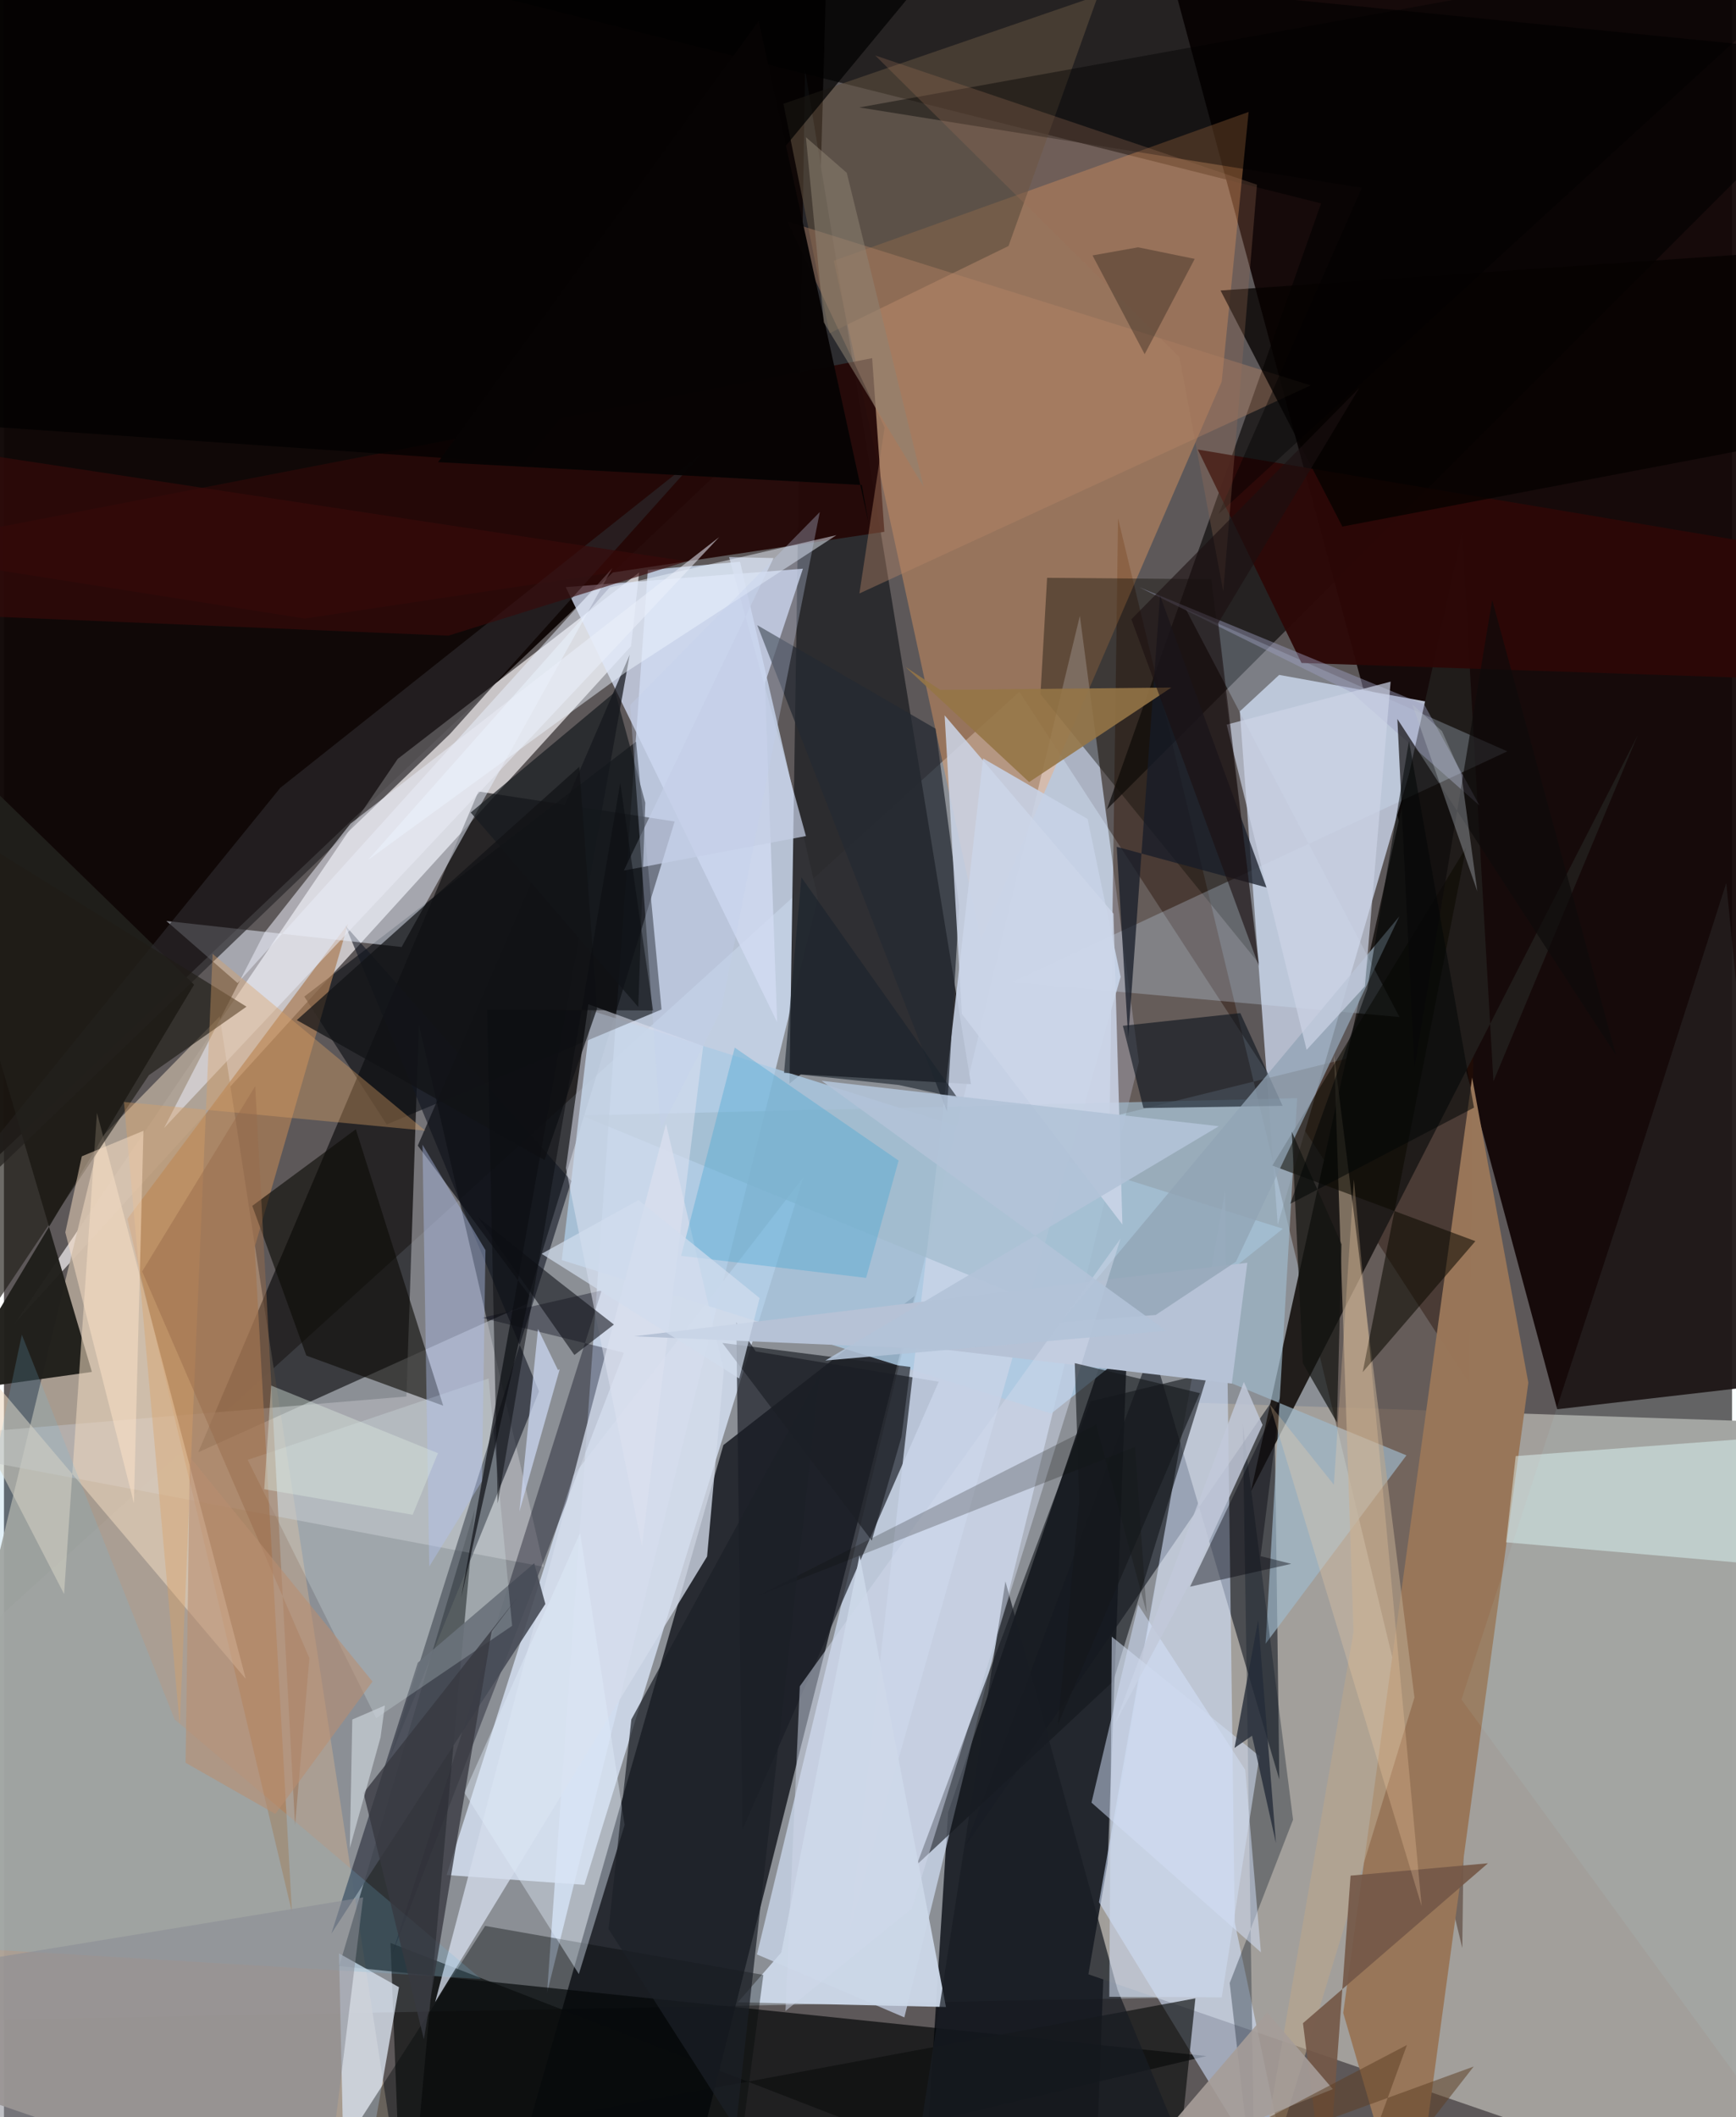 <svg xmlns="http://www.w3.org/2000/svg" width="228" height="278" viewBox="0 0 836 1024"><path fill="#5d5859" d="M0 0h836v1024H0z"/><path fill="#c2d1dd" fill-opacity=".455" d="M-53.461 977.839l7.756-156.384 536.948-486.888L898 959.842z"/><path fill="#0e0605" fill-opacity=".965" d="M392.315 184.074L-20.633 576.037-48.601-62h447.82z"/><path fill="#130707" fill-opacity=".953" d="M751.428 681.609L898 664.69V-56.791L551.189-62z"/><path fill="#00030a" fill-opacity=".714" d="M348.034 698.936L237.406 1086h87.277l115.89-459.254z"/><path fill="#d1e1f8" fill-opacity=".765" d="M356.095 271.69l37.676 162.791-131.048 529.516 48.765-688.306z"/><path fill="#00050c" fill-opacity=".749" d="M526.999 1086l17.593-468.21-87.841 258.868L443.559 1086z"/><path fill="#fefbff" fill-opacity=".659" d="M303.367 312.519l3.912-35.641-116.78 90.159L5.081 640.25z"/><path fill="#b5bccd" fill-opacity=".996" d="M616.914 326.426l72.979 13.24-73.672 252.677-18.356-248.263z"/><path fill="#a29f9b" fill-opacity=".992" d="M572.464 678.313L524.628 954.9 898 1083.446V689.15z"/><path fill="#d9e7ff" fill-opacity=".631" d="M549.055 513.557l-28.566-215.688-156.21 647.418 71.308 30.454z"/><path fill="#ac9f93" fill-opacity=".941" d="M195.619 1086l-91.245-594.392-58.082 59.344L-62 997.453z"/><path fill="#000003" fill-opacity=".584" d="M324.463 397.322l-71.866 233.456-158.614 71.634 135.54-319.6z"/><path fill="#2a2a2d" fill-opacity=".941" d="M467.828 524.375L387.541 33.571l-7.53 490.528 5.541-4.49z"/><path fill="#000406" fill-opacity=".659" d="M581.73 994.444L195.657 1086l32.085-356.1-65.564 221.005z"/><path fill="#2f1100" fill-opacity=".4" d="M705.505 942.228l5.525-445.371-176.127 43.466 4.064-289.612z"/><path fill="#d5dff1" fill-opacity=".827" d="M214.14 906.886l61.344-193.224 111.233-144.238-105.895 342.215z"/><path fill="#020000" fill-opacity=".616" d="M898 27.098L-1.15-62 637.184 98.38 533.597 391.433z"/><path fill="#accae4" fill-opacity=".816" d="M284.207 488.835l334.477 105.456-112.012 89.378-236.81-74.215z"/><path fill="#fea863" fill-opacity=".361" d="M589.117 184.564l13.018-130.426-200.71 72.004 71.227 328.126z"/><path fill="#181d27" fill-opacity=".631" d="M555.443 651.642l61.534 209.035-2.39-184.651-149.47 216.88z"/><path fill="#d4e3ff" fill-opacity=".573" d="M595.448 929.926l31.19 148.475-96.91-158.383 61.007-343.883z"/><path fill="#211d1b" fill-opacity=".996" d="M720.562 523.008l69.753-167.285L603.273 721.29l102.134-463.34z"/><path fill="#987659" fill-opacity=".992" d="M710.252 521.145l27.197 147.632L680.618 1086l-32.711-112.42z"/><path fill="#c0c1c6" fill-opacity=".51" d="M194.708 675.432L-62 696.775l323.178 61.052-60.473-262.338z"/><path fill="#191d25" fill-opacity=".678" d="M354.301 639.568l9.381 14.06 88.532 14.65-94.98 216.616z"/><path fill="#d3dcf3" fill-opacity=".773" d="M386.511 275.062l-114.743 8.918 102.28 210.399-5.886-164.036z"/><path fill="#201f1b" fill-opacity=".976" d="M91.982 476.252L-55.005 333.147l97.551 330.405-68.54 9.58z"/><path fill="#c7d3e7" fill-opacity=".878" d="M524.244 396.124l15.96 76.347L408.83 935.035l64.84-568.218z"/><path fill="#0c1014" fill-opacity=".62" d="M145.296 482.004l39.85 61.848 132.977-55.612-12.313-129.514z"/><path fill="#250908" fill-opacity=".953" d="M425.926 257.21l-5.917-83.981L-62 266.455l207.529 32.74z"/><path fill="#ac7d57" fill-opacity=".718" d="M166.474 446.776l-45.202 156.452 18.06 321.648-79.62-335.367z"/><path fill="#131823" fill-opacity=".6" d="M258.859 672.931l-72.913 179.206 88.548-280.909-109.345-123.552z"/><path fill="#120f09" fill-opacity=".416" d="M607.22 466.108l-23.162-185.944-79.413-.7-3.202 56.288z"/><path fill="#9fbacc" fill-opacity=".671" d="M625.623 531.14l-346.168 8.393 399.019 164.365-68.142 91.111z"/><path fill="#e9f1ff" fill-opacity=".51" d="M113.032 475.487l181.254-200.663-101.892 183.211-113.836-12.582z"/><path fill="#ecd7be" fill-opacity=".573" d="M29.091 770.992l-82.698-160.38L116.977 812 44.992 538.205z"/><path fill="#0d0f0e" fill-opacity=".663" d="M563.977 1086l12.4-119.469-385.549 71.739-3.83-98.531z"/><path fill="#d1e8ff" fill-opacity=".263" d="M675.13 491.909L571.791 294.738l155.496 68.67-239.754 111.631z"/><path fill="#14161c" fill-opacity=".596" d="M441.577 901.94l84.085-224.167 56.815-13.738-45.807 149.103z"/><path fill="#000211" fill-opacity=".357" d="M231.298 637.382l68.64 16.896-112.214 291.085 101.4-321.218z"/><path fill="#d4dceb" fill-opacity=".773" d="M340.15 752.836l8.09-90.041-27.956-119.28-111.673 424.817z"/><path fill="#d2dbe7" fill-opacity=".831" d="M165.221 1086l4.144-.055 21.729-124.812-29.015-16.335z"/><path fill="#ccd7e8" fill-opacity=".957" d="M376.057 944.355l-21.017 24.08 100.672 2.28L413.91 752.19z"/><path fill="#e7ffff" fill-opacity=".439" d="M898 760.902v-69.103L731.353 704.26l-4.683 41.695z"/><path fill="#07101b" fill-opacity=".584" d="M551.246 535.928l67.324-1.065-20.462-44.86-56.813 6.142z"/><path fill="#0c0b06" fill-opacity=".608" d="M146.284 655.649l-26.147-72.43 50.085-37.032 42.277 133.707z"/><path fill="#baa58d" fill-opacity=".604" d="M652.891 789.37L601.292 1086l81.068-264.962-38.884-310.785z"/><path fill="#2c0807" fill-opacity=".953" d="M892.968 329.512l-265.256-8.863-50.168-103.216L898 271.192z"/><path fill="#0c0900" fill-opacity=".561" d="M707.401 409.83l-50.073 253.803 54.505-63.325-98.225-36.56z"/><path fill="#081320" fill-opacity=".325" d="M605.157 1065.905L592.973 959.15l30.658-79.029-24.327-191.49z"/><path fill="#484c57" fill-opacity=".906" d="M200.196 804.19l-41.801 131.002 103.517-159.404-5.388-19.709z"/><path fill="#2a282b" fill-opacity=".694" d="M215.824 354.933L-62 622.113l195.681-241.056 204.475-162.353z"/><path fill="#242931" fill-opacity=".733" d="M456.198 537.539L364.41 302.362l86.282 50.09 11.41 85.672z"/><path fill="#050a08" fill-opacity=".384" d="M167.565 1032.733l65.218-101.239 134.588 23.71L350.063 1086z"/><path fill="#edffff" fill-opacity=".208" d="M180.057 830.983l65.78-44.625-11.393-119.616-116.541 39.35z"/><path fill="#d6e4ff" fill-opacity=".49" d="M600.484 856.017l-51.782-79.858-22.586 95.699 81.963 72.401z"/><path fill="#0f1116" fill-opacity=".702" d="M200.208 554.095l53.96 72.484-32.993 146.195 81.544-456.104z"/><path fill="#c5cee4" fill-opacity=".722" d="M387.976 404.374l-88.102 16.692 72.434-151.154-21.512-.48z"/><path fill="#dee1f1" fill-opacity=".541" d="M338.26 505.934l-55.565-20.204-10.84 79.234 36.798 182.795z"/><path fill="#eaebf6" fill-opacity=".553" d="M345.978 259.807L167.632 398.388l-41.49 52.565-48.686 94.643z"/><path fill="#ccd5e8" fill-opacity=".847" d="M541.07 592.25l-77.676-101.87-8.323-144.383 81.683 95.906z"/><path fill="#b6c2d6" d="M601.508 610.76l-7.503 58.419L455.83 652.82l-150.981-6.504z"/><path fill="#5c4d3c" fill-opacity=".6" d="M485.98 118.987l-86.615 42.231-22.28-111.021L529.288-2.165z"/><path fill="#1f1d16" fill-opacity=".651" d="M70.127 520.012L-46.552 694.434-62 375.394l179.329 111.503z"/><path fill="#dba265" fill-opacity=".38" d="M203.833 546.86L58.055 532.985 85.043 834.48l15.889-373.114z"/><path fill="#e0ebfb" fill-opacity=".42" d="M300.261 882.656l-22.149 72.127-55.398-87.772 56.03-125.651z"/><path fill="#9c9fc1" fill-opacity=".443" d="M651.806 334.8l-102.674-50.827L687.11 340.79l26.724 48.826z"/><path fill="#161c27" fill-opacity=".741" d="M538.318 409.57l5.573 92.462 15.381-213.97 51.51 141.169z"/><path fill="#b68668" fill-opacity=".4" d="M413.839 287.033l12.192-80.277-46.965-99.605 253.097 79.25z"/><path fill="#73b8dc" fill-opacity=".196" d="M-53.74 940.112L8.654 645.565 82.55 831.593l148.254 125.57z"/><path fill="#010100" fill-opacity=".714" d="M475.637-47.272L-4.445-51.867l-9.707 257.732 265.326 18.296z"/><path fill="#745847" fill-opacity=".914" d="M651.458 907.183l-11.718 160.98-11.314-89.622 89.502-77.346z"/><path fill="#4aaad5" fill-opacity=".392" d="M353.533 506.697l-25.943 100.7 89.498 10.676 15.728-56.741z"/><path fill="#161a1f" fill-opacity=".694" d="M310.254 388.264l-3.381 98.817-81.065-94.092 69.877-58.348z"/><path fill="#947546" fill-opacity=".89" d="M452.938 333.684l-16.804-11.108 59.828 55.693 68.792-45.732z"/><path fill="#a59d98" fill-opacity=".906" d="M514.62 1086l96.52-112.635 31.726 37.072L455.406 1086z"/><path fill="#0e1018" fill-opacity=".576" d="M268.525 619.964l26.545 20.666-19.111 14.733-46.681-66.67z"/><path fill="#000109" fill-opacity=".4" d="M622.764 756.372l-48.962 11.06 43.83-91.838-9.692 77.067z"/><path fill="#edf5ff" fill-opacity=".486" d="M300.952 325.05l-124.946 91 117.016-131.966 109.721-25.256z"/><path fill="#c2c9da" fill-opacity=".831" d="M608.87 689.168l-9.04-20.788-62.497 165.571 36.583-68.6z"/><path fill="#91a4b5" fill-opacity=".757" d="M596.001 610.236l79.035-167.016L511.19 639.518l46.007-3.51z"/><path fill="#191d23" fill-opacity=".714" d="M538.748 962.388L589.843 1086l-149.777-34.493 44.41-286.662z"/><path fill="#ccd3e6" fill-opacity=".694" d="M591.508 350.476l79.324-20.787-12.43 147.36-28.215 30.738z"/><path fill="#d0d9ea" fill-opacity=".49" d="M378.088 972.636l61.108-49.528L540.189 599.01 385.012 815.594z"/><path fill="#ffe4c9" fill-opacity=".482" d="M29.684 596.038l7.976-36.765 29.825-12.345-4.606 180.12z"/><path fill="#373941" fill-opacity=".78" d="M173.938 867.164l29.2 119.122 32.791-197.237 12.755-16.798z"/><path fill="#b1c3f0" fill-opacity=".408" d="M205.743 757.652l25.478-41.224 1.719-111.76-30.464-51.018z"/><path fill="#cedaef" fill-opacity=".576" d="M535.918 791.59l71.46 57.759-18.241 116.68-54.41-.259z"/><path fill="#b7ffff" fill-opacity=".067" d="M898 1086L705.09 822.006l79.903-244.317 48.21-150.606z"/><path fill="#060201" fill-opacity=".776" d="M588.556 140.5l58.929 114.18L898 206.908v-87.774z"/><path fill="#1c1f25" fill-opacity=".659" d="M434.206 694.903l-14.394 50.213-72.266-95.585 90.962 11.629z"/><path fill="#111316" fill-opacity=".718" d="M141.669 493.385l119.862 67.692 25.362-73.141-8.566-117.058z"/><path fill="#0b0c06" fill-opacity=".224" d="M528.357 689.077l-163.43 82.666 182.246-71.895 5.644 80.27z"/><path fill="#0e0b0b" fill-opacity=".682" d="M719.974 290.203l-37.62 226.26-8.266-168.718 105.776 162.68z"/><path fill="#121410" fill-opacity=".694" d="M623.021 547.389l24.097 54.448-2.249 86.18-16.507-28.62z"/><path fill="#070404" fill-opacity=".976" d="M210.02 223.525L365.11 10.149l53.19 242.825-3.302-18.394z"/><path fill="#010201" fill-opacity=".412" d="M587.558 248.605L656.871 90.85 413.805 51.97 898-35.66z"/><path fill="#8a8c95" fill-opacity=".545" d="M173.774 917.692L153.027 1086h-207.65l4.61-131.692z"/><path fill="#bcc3cd" fill-opacity=".353" d="M695.683 353.628l9.38 20.954 7.708 56.523-31.454-90.397z"/><path fill="#9d7056" fill-opacity=".29" d="M589.857 285.999l16.32-196.673-184.676-62.498 147.16 145.924z"/><path fill="#380a0a" fill-opacity=".643" d="M215.004 307.45l115.282-35.96L-62 211.934l28.725 85.168z"/><path fill="#fcd6aa" fill-opacity=".251" d="M643.376 718.09l9.68-147.647 32.79 351.513-73.508-242.717z"/><path fill="#1c2027" fill-opacity=".706" d="M354.04 1029.251l-61.538-96.25 11.003-101.35 91.157-167.162z"/><path fill="#c4cfeb" fill-opacity=".314" d="M317.73 546.127l29.166-57.42 47.8-241.064-91.77 93.406z"/><path fill="#986a4c" fill-opacity=".471" d="M140.823 882.836l-19.28-357.5-54.699 89.636 80.92 186.988z"/><path fill="#cbd7f3" fill-opacity=".729" d="M249.361 731.092l19.486-68.819-.854.346-9.623-19.863z"/><path fill="#cad1d9" fill-opacity=".702" d="M167.314 893.886l14.87-53.574 2.097-15.444-15.767 6.806z"/><path fill="#030707" fill-opacity=".545" d="M659.507 478.44l-37.21 103.772 88.856-46.486-31.434-177.348z"/><path fill="#33251e" fill-opacity=".408" d="M526.618 123.536l22.046-3.922 27.39 5.6-24.216 46.09z"/><path fill="#ba8d70" fill-opacity=".573" d="M178.294 813.3L89.935 704.699 87.87 852.58l43.423 24.773z"/><path fill="#d2dcee" fill-opacity=".702" d="M306.975 580.43l-46.855 25.99 95.579 60.341 9.873-38.932z"/><path fill="#1b0f12" fill-opacity=".604" d="M587.433 301.374l68.21-113.711L545.41 299.519l61.63 167.637z"/><path fill="#8e8373" fill-opacity=".522" d="M407.733 83.59l-19.764-17.216 8.633 89.544 48.339 79.553z"/><path fill="#d9e7df" fill-opacity=".424" d="M209.97 702.85l-12.27 29.787-71.78-12.359 3.354-50.125z"/><path fill="#15171b" fill-opacity=".612" d="M518.033 659.306l2.137 66.648-10.319 108.18 68.7-160.32z"/><path fill="#5e4025" fill-opacity=".529" d="M711.022 999.504L643.48 1086l35.233-96.899-139.057 72.866z"/><path fill="#1a222c" fill-opacity=".616" d="M432.954 524.791l-55.565-5.91 8.404-94.498 75.47 106.597z"/><path fill="#242b38" fill-opacity=".792" d="M606.755 783.61l-11.454 61.816 8.484-5.918 11.566 51.897z"/><path fill="#0b0d11" fill-opacity=".522" d="M238.833 727.155l59.31-348.462 15.899 110.068-80.301-.438z"/><path fill="#b2c3d8" fill-opacity=".898" d="M397.365 658.029l164.872-14.38-166.69-120.915 192.18 21.983z"/></svg>